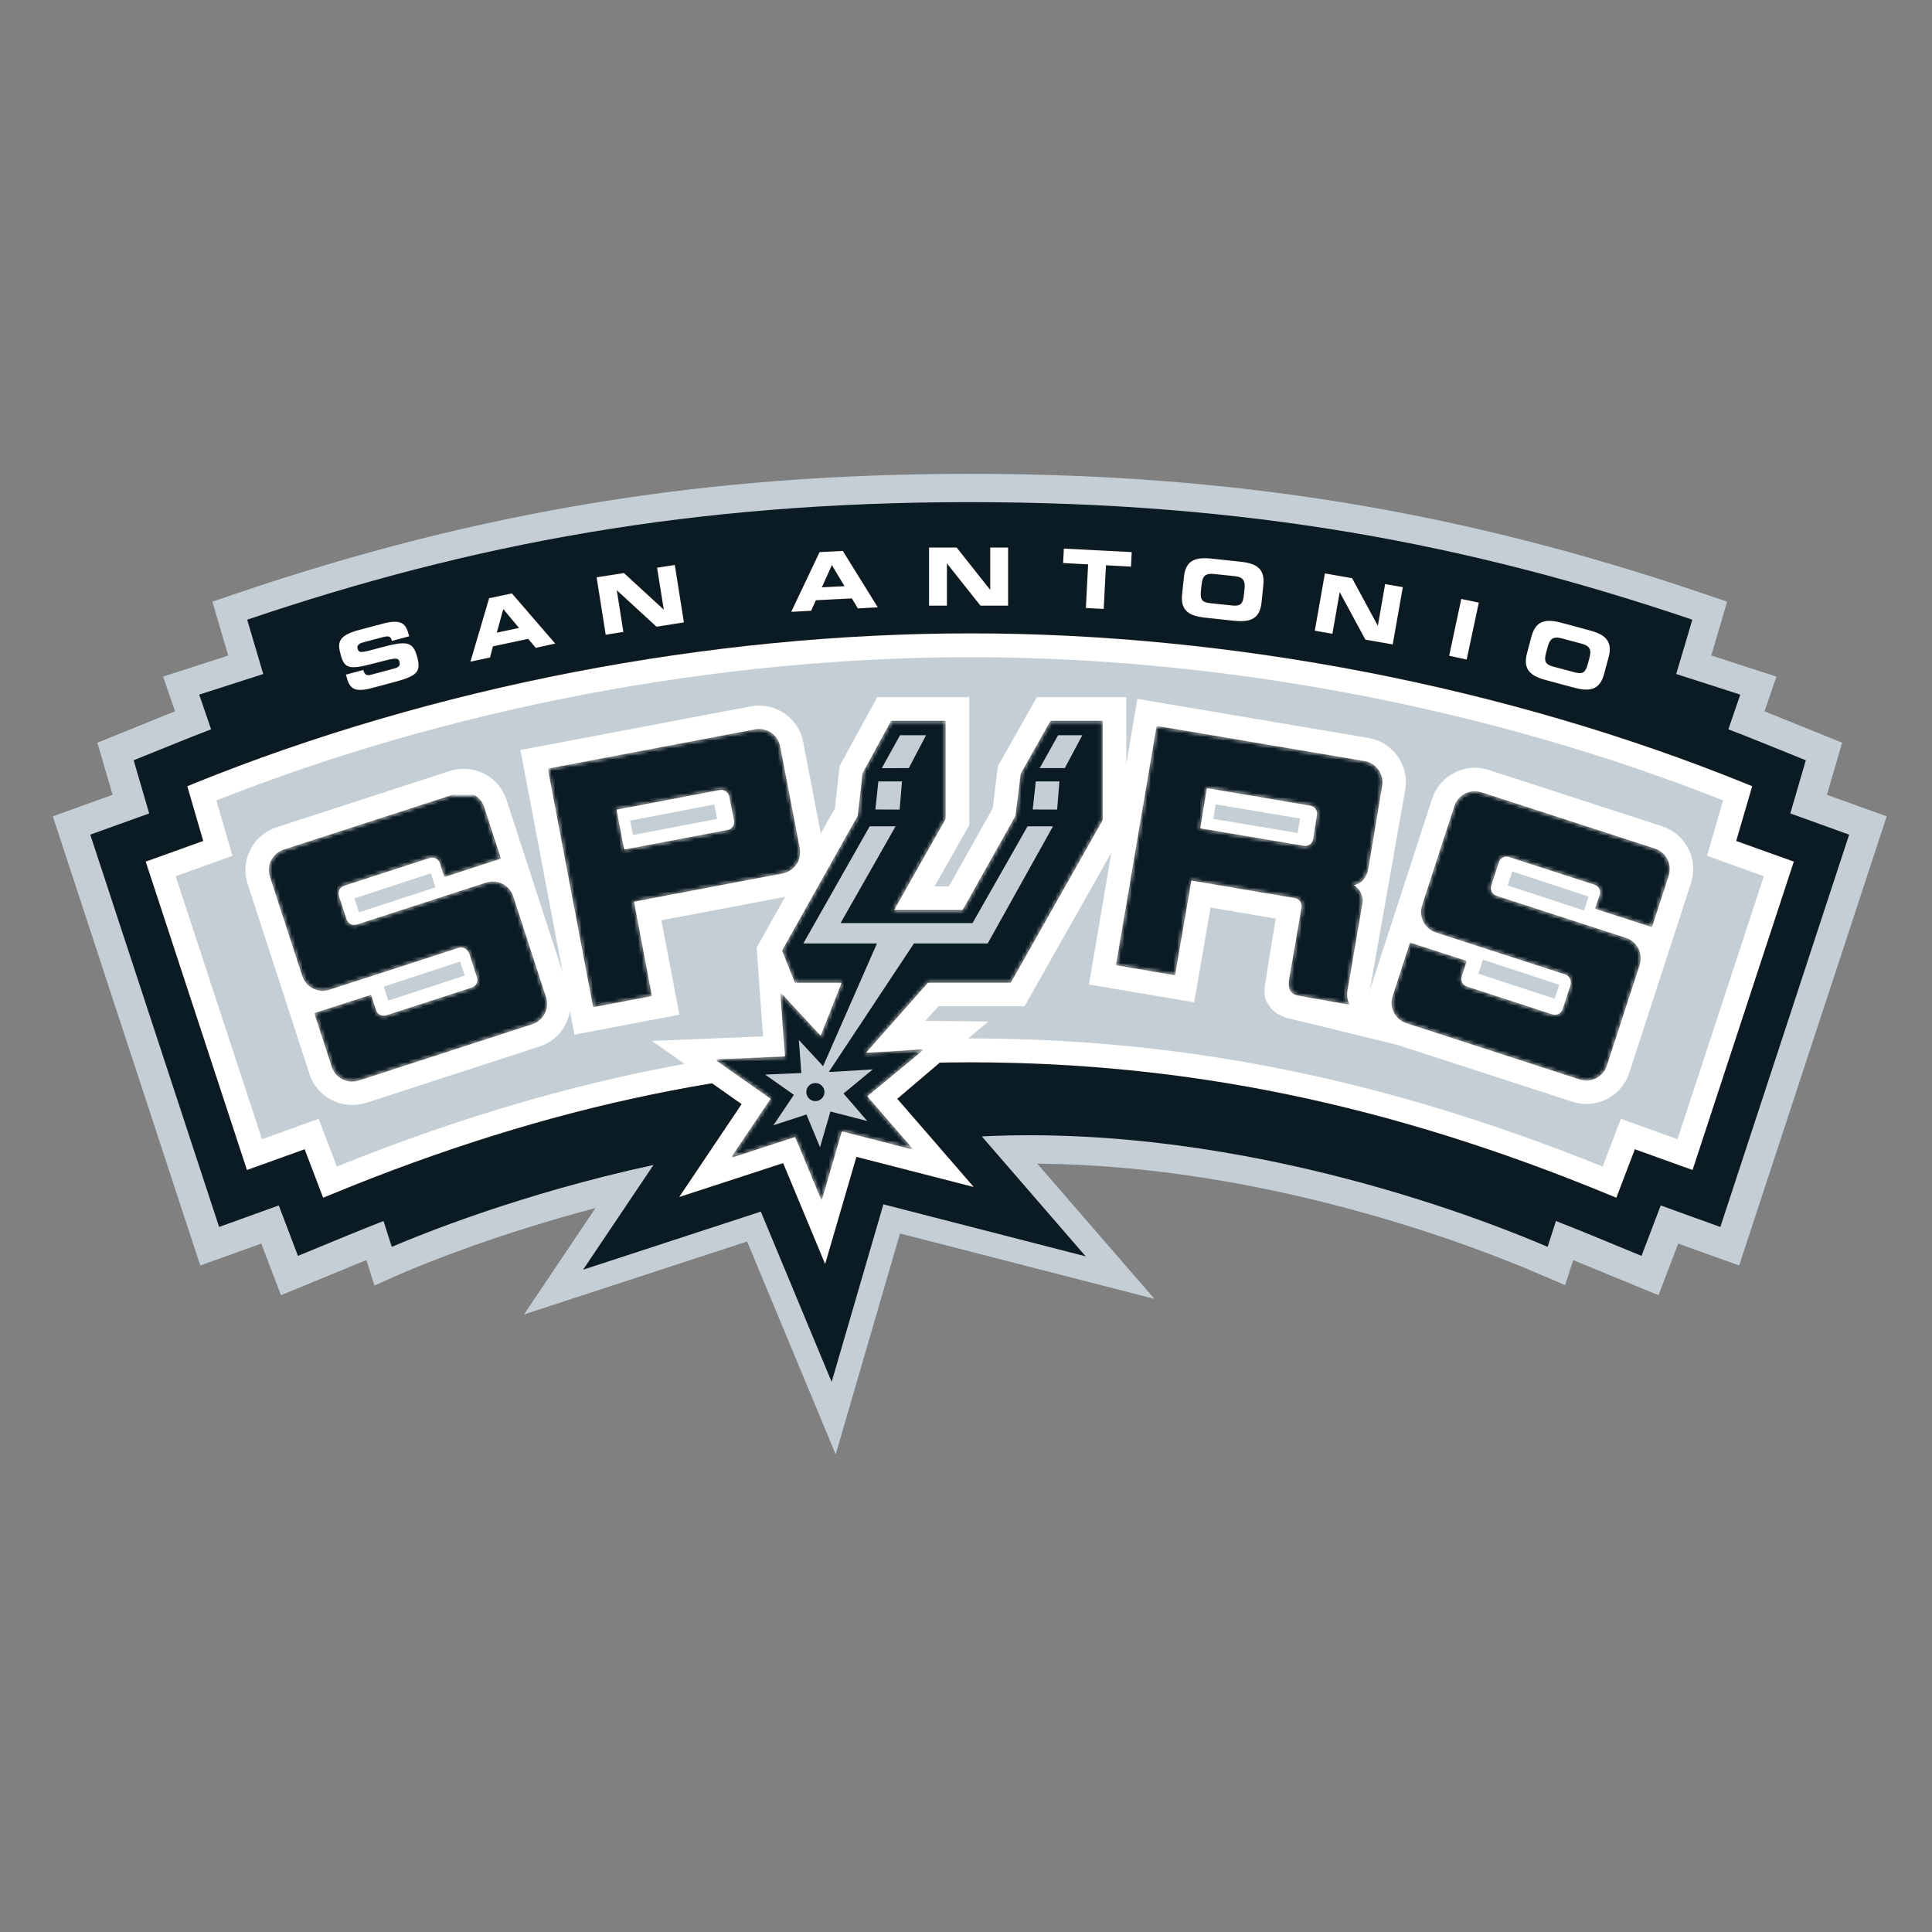<svg width="512" height="512" viewBox="0 0 512 512" version="1.1" xmlns="http://www.w3.org/2000/svg" xmlns:xlink="http://www.w3.org/1999/xlink" xmlns:sketch="http://www.bohemiancoding.com/sketch/ns"><rect x="0" y="0" width="512" height="512" fill="#808080" stroke="none"/><title>san-antonio-spurs</title><desc>Created with Sketch.</desc><defs><path id="a" d="M88.298.374l-7.875 13.937-1.361 11.163-14.058 25.022h-18.407l13.732-24.273v-25.849h-14.272l-7.547 13.828-1.272 11.273-20.05 35.689 3.366 8.411h12.48l-5.684 14.368-10.639-11.489 1.258 16.871-18.44.767 14.667 10.311-10.445 15.536 16.86-5.51 6.938 16.685 5.299-18.164 18.786 4.818-12.132-13.996 14.926-12.333-15.404.955 16.676-18.82h21.941l24.294-43.028v-26.173h-13.636z"/><path id="c" d="M88.298.374l-7.875 13.937-1.361 11.163-14.058 25.022h-18.407l13.732-24.273v-25.849h-14.272l-7.547 13.828-1.272 11.273-20.05 35.689 3.366 8.411h12.48l-5.684 14.368-10.639-11.489 1.258 16.871-18.44.767 14.667 10.311-10.445 15.536 16.86-5.51 6.938 16.685 5.299-18.164 18.786 4.818-12.132-13.996 14.926-12.333-15.404.955 16.676-18.82h21.941l24.294-43.028v-26.173h-13.636z"/><path d="M50.054 31.487l-27.566-4.656 1.782-10.858 27.546 4.656c1.211.214 2.047 1.368 1.827 2.57l-1.015 6.457c-.205 1.095-1.142 1.864-2.197 1.864-.121.002-.257-.006-.377-.032zm-49.659 31.464l15.449 2.608 4.333-25.115 19.902 3.385 7.657 1.293c1.205.21 2.039 1.356 1.814 2.572l-3.264 18.895c-.668 3.998 1.634 4.255 2.626 4.45 1.128.21 13.254 2.343 13.254 2.343-.362-.376-1.114-1.742-.512-4.468l3.821-22.213c.332-2.183-.737-4.099-2.566-4.957 2.594-.289 3.783-2.301 4.145-4.423l.33-1.916 3.319-19.939c.518-3.043-1.527-5.919-4.589-6.445l-54.977-9.298-10.743 63.228z" id="e"/><path d="M50.054 31.487l-27.566-4.656 1.782-10.858 27.546 4.656c1.211.214 2.047 1.368 1.827 2.57l-1.015 6.457c-.205 1.095-1.142 1.864-2.197 1.864-.121.002-.257-.006-.377-.032zm-49.659 31.464l15.449 2.608 4.333-25.115 19.902 3.385 7.657 1.293c1.205.21 2.039 1.356 1.814 2.572l-3.264 18.895c-.668 3.998 1.634 4.255 2.626 4.45 1.128.21 13.254 2.343 13.254 2.343-.362-.376-1.114-1.742-.512-4.468l3.821-22.213c.332-2.183-.737-4.099-2.566-4.957 2.594-.289 3.783-2.301 4.145-4.423l.33-1.916 3.319-19.939c.518-3.043-1.527-5.919-4.589-6.445l-54.977-9.298-10.743 63.228z" id="g"/><path d="M17.638 21.697l27.481-5.216c1.207-.233 2.379.567 2.616 1.793l1.278 6.38c.221 1.214-.567 2.402-1.794 2.622l-27.522 5.22-2.059-10.799zm36.853-21.078l-54.807 10.39 11.968 63.006 15.36-2.91-4.739-25.02 39.473-7.493c3.062-.565 5.04-3.488 4.475-6.536l-5.196-26.989c-.508-2.671-2.867-4.543-5.498-4.543-.34 0-.691.028-1.037.093z" id="i"/><path d="M17.638 21.697l27.481-5.216c1.207-.233 2.379.567 2.616 1.793l1.278 6.38c.221 1.214-.567 2.402-1.794 2.622l-27.522 5.22-2.059-10.799zm36.853-21.078l-54.807 10.39 11.968 63.006 15.36-2.91-4.739-25.02 39.473-7.493c3.062-.565 5.04-3.488 4.475-6.536l-5.196-26.989c-.508-2.671-2.867-4.543-5.498-4.543-.34 0-.691.028-1.037.093z" id="k"/><path id="m" d="M17.154 4.694l-7.853 24.182-.684 2.123c-.956 2.944.638 6.089 3.582 7.042l17.547 5.69 16.781 5.457c1.197.376 1.752 1.851 1.377 3.039l-2.053 6.321c-.383 1.157-1.634 1.805-2.815 1.429l-22.708-7.379c-1.172-.37-1.818-1.633-1.436-2.825l1.314-3.992-14.847-4.822-4.572 14.103c-.95 2.924.646 6.072 3.594 7.021l45.943 14.927c2.932.961 6.093-.654 7.041-3.586l7.829-24.051.867-2.657c.931-2.932-.662-6.089-3.594-7.031l-28.988-9.413-5.326-1.732c-1.166-.391-1.814-1.653-1.438-2.819l2.025-6.248c.405-1.176 1.652-1.815 2.827-1.42l22.708 7.355c1.164.38 1.798 1.657 1.436 2.819l-1.264 3.561 14.892 4.826 4.408-13.551c.948-2.938-.646-6.08-3.594-7.035l-45.943-14.907c-.571-.192-1.172-.285-1.746-.285-2.361-.004-4.534 1.499-5.31 3.859"/><path id="o" d="M17.154 4.694l-7.853 24.182-.684 2.123c-.956 2.944.638 6.089 3.582 7.042l17.547 5.69 16.781 5.457c1.197.376 1.752 1.851 1.377 3.039l-2.053 6.321c-.383 1.157-1.634 1.805-2.815 1.429l-22.708-7.379c-1.172-.37-1.818-1.633-1.436-2.825l1.314-3.992-14.847-4.822-4.572 14.103c-.95 2.924.646 6.072 3.594 7.021l45.943 14.927c2.932.961 6.093-.654 7.041-3.586l7.829-24.051.867-2.657c.931-2.932-.662-6.089-3.594-7.031l-28.988-9.413-5.326-1.732c-1.166-.391-1.814-1.653-1.438-2.819l2.025-6.248c.405-1.176 1.652-1.815 2.827-1.42l22.708 7.355c1.164.38 1.798 1.657 1.436 2.819l-1.264 3.561 14.892 4.826 4.408-13.551c.948-2.938-.646-6.08-3.594-7.035l-45.943-14.907c-.571-.192-1.172-.285-1.746-.285-2.361-.004-4.534 1.499-5.31 3.859"/><path id="q" d="M50.469-.635l-45.943 14.909c-2.926.955-4.536 4.108-3.586 7.042l7.871 24.178.693 2.119c.948 2.946 4.107 4.555 7.047 3.592l17.536-5.678 16.799-5.467c1.162-.368 2.493.478 2.888 1.649l2.049 6.323c.383 1.153-.263 2.416-1.434 2.804l-22.7 7.365c-1.17.382-2.434-.247-2.817-1.42l-1.294-4.004-14.859 4.804 4.593 14.107c.956 2.93 4.119 4.524 7.055 3.569l45.949-14.925c2.934-.949 4.528-4.089 3.58-7.021l-7.827-24.069-.869-2.657c-.94-2.924-4.095-4.524-7.033-3.571l-28.982 9.405-5.334 1.726c-1.177.382-2.426-.255-2.809-1.451l-2.035-6.224c-.383-1.172.255-2.45 1.44-2.825l22.7-7.373c1.17-.376 2.442.277 2.817 1.447l1.162 3.569 14.793-4.804-4.4-13.543c-.763-2.363-2.956-3.855-5.316-3.855-.563 0-1.156.083-1.735.279"/><path id="s" d="M50.469-.635l-45.943 14.909c-2.926.955-4.536 4.108-3.586 7.042l7.871 24.178.693 2.119c.948 2.946 4.107 4.555 7.047 3.592l17.536-5.678 16.799-5.467c1.162-.368 2.493.478 2.888 1.649l2.049 6.323c.383 1.153-.263 2.416-1.434 2.804l-22.7 7.365c-1.17.382-2.434-.247-2.817-1.42l-1.294-4.004-14.859 4.804 4.593 14.107c.956 2.93 4.119 4.524 7.055 3.569l45.949-14.925c2.934-.949 4.528-4.089 3.58-7.021l-7.827-24.069-.869-2.657c-.94-2.924-4.095-4.524-7.033-3.571l-28.982 9.405-5.334 1.726c-1.177.382-2.426-.255-2.809-1.451l-2.035-6.224c-.383-1.172.255-2.45 1.44-2.825l22.7-7.373c1.17-.376 2.442.277 2.817 1.447l1.162 3.569 14.793-4.804-4.4-13.543c-.763-2.363-2.956-3.855-5.316-3.855-.563 0-1.156.083-1.735.279"/></defs><g sketch:type="MSLayerGroup" stroke="none" stroke-width="1" fill="none"><g sketch:type="MSShapeGroup"><path d="M484.152 210.63l4.032-13.8-18.217-7.379c-.759-.308-1.563-.617-2.355-.947l3.161-9.194-17.269-5.589c1.347-4.573 2.144-7.282 2.181-7.379l2.015-6.896-6.806-2.311c-64.395-21.827-124.185-31.562-193.906-31.562-69.719 0-129.527 9.735-193.886 31.56l-6.806 2.311 2.009 6.896c.038.097.832 2.807 2.189 7.379l-17.277 5.589 3.167 9.194c-.786.332-1.588.631-2.373.947l-18.211 7.379s2.46 8.395 4.048 13.8c-5.131 1.843-15.848 5.708-15.848 5.708l39.07 119.027s10.415-3.713 16.176-5.801c2.343 6.171 5.216 13.68 5.216 13.68l20.655-8.509 1.974-.797 2.124 6.734 7.578-3.345c6.203-2.659 25.148-10.364 51.006-17.173-9.187 13.664-18.926 28.184-18.926 28.184s53.81-17.586 59.124-19.324c1.918 4.607 23.468 56.415 23.468 56.415s15.605-53.544 17.05-58.542c4.352 1.121 67.424 17.331 67.424 17.331s-17.879-20.653-31.057-35.843c60.851.504 115.848 21.894 132.305 28.951l7.598 3.254 2.114-6.643c.654.285 1.308.526 1.956.797l20.661 8.509s2.873-7.509 5.235-13.68c5.747 2.088 16.143 5.801 16.143 5.801l39.105-119.027s-10.718-3.865-15.848-5.706" fill="#C4CED4"/><path d="M474.451 215.569l4.105-14.093-11.569-4.672c-2.963-1.218-5.956-2.371-8.95-3.525l3.153-9.195-16.978-5.465c2.663-8.891 4.273-14.393 4.273-14.393-59.332-20.105-117.916-31.153-191.494-31.153-73.595 0-132.156 11.048-191.482 31.153 0 0 1.616 5.502 4.257 14.393l-16.976 5.465 3.159 9.195c-3.005 1.153-5.99 2.307-8.959 3.525l-11.569 4.672s3.961 13.577 4.115 14.093c-.925.338-15.615 5.617-15.615 5.617l34.146 103.97s15.159-5.447 15.813-5.704c.008 0 5.081 13.371 5.081 13.371l13.132-5.413c3.206-1.321 6.379-2.584 9.552-3.826 1.154 3.675 1.94 6.074 2.193 6.839 7.466-3.185 34.077-14.061 69.346-21.697-8.082 12.017-18.656 27.755-18.656 27.755s46.375-15.16 47.099-15.392c.36.866 18.772 45.135 18.772 45.135s13.456-46.132 13.715-47.065c1.166.287 53.604 13.786 53.604 13.786s-17.233-19.888-27.53-31.792c71.337-3.458 137.352 23.885 149.951 29.273.263-.765 1.039-3.163 2.205-6.839 3.181 1.24 6.348 2.503 9.56 3.826l13.118 5.413 5.087-13.371c.646.257 15.803 5.704 15.803 5.704l34.131-103.97c-.002-.002-14.661-5.281-15.592-5.619" fill="#0A1B23"/><path d="M460.097 222.866s3.416-11.691 4.25-14.506c-.881-.356-1.752-.716-1.752-.716-63.346-25.659-136.276-39.781-205.337-39.781-69.413 0-142.511 14.122-205.864 39.781l-1.742.716c.808 2.815 4.22 14.506 4.22 14.506s-12.269 4.411-15.25 5.479c1.211 3.671 25.56 77.795 26.831 81.696 3.11-1.105 15.287-5.494 15.287-5.494s3.799 9.935 4.896 12.845c.996-.413 1.989-.803 1.989-.803 34.646-14.281 67.763-23.976 101.098-29.492l7.827 5.502s-14.629 21.796-16.528 24.607c3.234-1.046 27.526-8.98 27.526-8.98s9.827 23.646 11.113 26.717c.934-3.201 8.288-28.371 8.288-28.371s27.429 7.05 31.08 7.98c-2.46-2.825-20.25-23.359-20.25-23.359l11.261-9.589c2.649-.038 5.283-.091 7.954-.091 57.514 0 111.324 11.131 169.375 35.076 0 0 .992.391 1.972.803 1.114-2.91 4.913-12.845 4.913-12.845s12.178 4.389 15.291 5.494c1.264-3.901 25.604-78.026 26.823-81.696-2.989-1.07-15.273-5.481-15.273-5.481" fill="#fff"/><path d="M460.097 222.866s3.416-11.691 4.25-14.506c-.881-.356-1.752-.716-1.752-.716-63.346-25.659-136.276-39.781-205.337-39.781-69.413 0-142.511 14.122-205.864 39.781l-1.742.716c.808 2.815 4.22 14.506 4.22 14.506s-12.269 4.411-15.25 5.479c1.211 3.671 25.56 77.795 26.831 81.696 3.11-1.105 15.287-5.494 15.287-5.494s3.799 9.935 4.896 12.845c.996-.413 1.989-.803 1.989-.803 34.646-14.281 67.763-23.976 101.098-29.492l7.827 5.502s-14.629 21.796-16.528 24.607c3.234-1.046 27.526-8.98 27.526-8.98s9.827 23.646 11.113 26.717c.934-3.201 8.288-28.371 8.288-28.371s27.429 7.05 31.08 7.98c-2.46-2.825-20.25-23.359-20.25-23.359l11.261-9.589c2.649-.038 5.283-.091 7.954-.091 57.514 0 111.324 11.131 169.375 35.076 0 0 .992.391 1.972.803 1.114-2.91 4.913-12.845 4.913-12.845s12.178 4.389 15.291 5.494c1.264-3.901 25.604-78.026 26.823-81.696-2.989-1.07-15.273-5.481-15.273-5.481z" stroke="#231F20" stroke-width=".266"/><path d="M51.39 207.648s-.869.36-1.742.714c.816 2.819 4.22 14.51 4.22 14.51s-12.267 4.407-15.242 5.471c1.203 3.679 25.551 77.807 26.823 81.708 3.11-1.121 15.295-5.494 15.295-5.494s3.797 9.935 4.888 12.837c.996-.413 1.991-.803 1.991-.803 58.032-23.937 111.857-35.068 169.369-35.068 57.518 0 111.328 11.131 169.379 35.068 0 0 .986.391 1.972.803 1.114-2.902 4.905-12.837 4.905-12.837s12.186 4.373 15.291 5.494c1.28-3.901 25.618-78.03 26.831-81.708-2.995-1.064-15.271-5.471-15.271-5.471s3.416-11.691 4.244-14.51c-.875-.352-1.746-.714-1.746-.714-63.346-25.659-136.285-39.789-205.333-39.789-69.417 0-142.517 14.128-205.876 39.789" fill="#fff"/><path d="M444.558 301.903c-4.37-1.586-15.013-5.397-15.013-5.397s-3.392 8.877-4.828 12.642c-57.277-23.089-110.705-33.949-167.727-33.949-57.01 0-110.456 10.86-167.721 33.949-1.434-3.766-4.838-12.642-4.838-12.642s-10.639 3.81-14.997 5.397c-2.311-7.035-20.696-63.024-22.88-69.691 4.303-1.536 15.054-5.423 15.054-5.423s-3.072-10.53-4.271-14.656c61.787-24.48 132.591-37.966 199.926-37.966 66.981 0 137.609 13.488 199.377 37.952-1.189 4.14-4.265 14.67-4.265 14.67s10.763 3.885 15.06 5.423c-2.193 6.667-20.576 62.672-22.878 69.691" fill="#C4CED4"/><path d="M362.782 263.715l9.629-54.437c.014-.014.18-1.876.18-1.876.024-2.509-.751-4.933-2.219-6.989-1.827-2.586-4.574-4.318-7.731-4.848l-61.226-10.36-4.259 25.137s-8.159 48.154-8.566 50.564c3.445.579 24.476 4.126 27.89 4.713.618-3.541 4.334-25.107 4.334-25.107l17.283 2.924-.377 2.135s-2.361 14.423-2.483 15.35c-.437 3.405.255 4.367 1.247 5.825 1.008 1.479 2.752 2.503 4.846 3.088-.257-.067 28.927 7.05 28.927 7.05l-7.476-13.169zm-18.893-42.962l-22.354-3.739.638-3.84 22.362 3.739-.646 3.84zm-193.276 41.572l-16.376-50.349c-2.015-6.248-8.748-9.672-15.017-7.651l.008-.006-45.953 14.919c-3.027.983-5.498 3.078-6.932 5.931-.861 1.694-1.308 3.503-1.308 5.388 0 1.248.198 2.487.593 3.703l16.374 50.343c2.023 6.254 8.77 9.68 15.009 7.651l-.221.091c.391-.136 3.805-1.255 46.168-15.002 4.935-1.592 8.24-6.155 8.24-11.347 0-1.236-.198-2.477-.585-3.671zm-55.469-20.542l-1.219-3.701 20.242-6.641 1.219 3.709-20.242 6.633zm7.77 23.397l-1.219-3.709 20.238-6.651 1.229 3.713-20.248 6.647zm115.141-41.513c.008.03-5.194-27.015-5.194-27.015-.591-3.1-2.355-5.811-4.99-7.594-2.632-1.793-5.8-2.446-8.924-1.864 0 0-57.081 10.831-61.027 11.57.535 2.837 11.583 61.029 11.583 61.029l1.557 8.229 1.162 6.169s24.407-4.636 27.83-5.281c-.67-3.533-4.775-25.018-4.775-25.018l33.287-6.317c3.137-.587 5.848-2.357 7.642-4.98 1.426-2.11 2.124-4.551 2.057-7.035l-.209-1.894zm-50.319-2.38l-.741-3.826 22.297-4.261.741 3.826-22.297 4.261zm32.801 29.808c.087 1.947 1.689 23.555 1.689 23.555s-26.003 1.06-29.47 1.204c2.817 1.999 23.792 16.744 23.792 16.744s-14.625 21.796-16.528 24.607c3.234-1.046 27.53-8.98 27.53-8.98s9.833 23.646 11.121 26.734c.931-3.217 8.28-28.387 8.28-28.387s27.429 7.05 31.076 7.98c-2.448-2.825-20.248-23.359-20.248-23.359s21.591-18.391 24.108-20.465c-2.987-.022-16.664-.21-16.664-.21l3.515-3.847h22.779l26.959-47.703v-34.196h-23.701l-10.327 18.272s-1.142 9.215-1.369 11.184c-.968 1.726-9.001 15.993-11.621 20.68h-3.801c3.989-7.058 9.21-16.26 9.21-16.26v-33.878h-24.407l-9.945 18.217s-1.049 9.253-1.27 11.252c-1.019 1.801-20.708 36.857-20.708 36.857" fill="#fff"/></g><g transform="translate(14 126) translate(176.175 64.75)"><mask id="b" sketch:name="SVGID_1_" fill="#fff"><use xlink:href="#a"/></mask><path d="M88.304.37l-7.873 13.946-1.377 11.159-14.043 25.028h-18.417l13.736-24.283v-25.849h-14.272l-7.547 13.828-1.272 11.277-20.041 35.687 3.357 8.413h12.48l-5.688 14.368-10.635-11.483 1.258 16.865-18.432.767 14.663 10.311-10.451 15.528 16.858-5.494 6.94 16.685 5.305-18.181 18.778 4.826-12.128-13.996 14.934-12.341-15.406.963 16.67-18.82h21.933l24.31-43.032v-26.173h-13.638z" fill="#0A1B23" sketch:type="MSShapeGroup" mask="url(#b)"/></g><g transform="translate(14 126) translate(176.175 64.75)"><mask id="d" sketch:name="SVGID_1_" fill="#fff"><use xlink:href="#c"/></mask><path d="M88.304.37l-7.873 13.946-1.377 11.159-14.043 25.028h-18.417l13.736-24.283v-25.849h-14.272l-7.547 13.828-1.272 11.277-20.041 35.687 3.357 8.413h12.48l-5.688 14.368-10.635-11.483 1.258 16.865-18.432.767 14.663 10.311-10.451 15.528 16.858-5.494 6.94 16.685 5.305-18.181 18.778 4.826-12.128-13.996 14.934-12.341-15.406.963 16.67-18.82h21.933l24.31-43.032v-26.173h-13.638z" stroke="#231F20" stroke-width=".266" sketch:type="MSShapeGroup" mask="url(#d)"/></g><g sketch:type="MSShapeGroup"><path d="M447.417 224.887c-1.446-2.825-3.912-4.919-6.936-5.919l-45.935-14.915c-3.031-.985-6.267-.732-9.094.72-2.857 1.439-4.949 3.911-5.935 6.93l-16.374 50.355c-.391 1.212-.587 2.458-.587 3.691 0 1.855.437 3.705 1.302 5.38 1.438 2.857 3.92 4.961 6.952 5.939l45.927 14.905c3.031 1.006 6.265.743 9.094-.716 2.841-1.427 4.947-3.909 5.935-6.914l16.382-50.371c.389-1.206.579-2.469.579-3.687 0-1.858-.437-3.699-1.31-5.399zm-35.427 39.797l-20.226-6.651 1.225-3.717 20.226 6.667-1.225 3.701zm7.792-23.389l-20.232-6.641 1.205-3.709 20.232 6.647-1.205 3.703z" fill="#fff"/><path d="M280.407 194.848l-4.876 8.711h6.652l4.633-8.711h-6.409zm-34.996 0h-6.901l-4.828 8.725 7.16-.014 4.568-8.711zm12.32 49.776h-34.968l14.574-25.637h-6.865l-17.585 31.029h19.519l-14.28 32.533-6.423-6.938.646 8.755-9.59.407 7.628 5.364-5.431 8.074 8.762-2.857 3.598 8.681 2.756-9.47 9.775 2.525-6.308-7.292 7.756-6.402-10.884.668h-.757l22.554-34.05h19.549l17.291-31.029h-6.739l-14.578 25.641zm-41.654 47.185c-1.308 0-2.404-1.074-2.404-2.412 0-1.307 1.096-2.392 2.404-2.392 1.324 0 2.41 1.083 2.41 2.392 0 1.337-1.085 2.412-2.41 2.412zm22.963-84.726h-6.261l-.8 7.44 6.437.026.624-7.466zm34.642 7.44l6.47.022.599-7.462h-6.263l-.806 7.44z" fill="#C4CED4"/><path d="M91.969 179.807c.881 3.217 2.742 3.563 6.893 2.446l5.522-1.477c6.077-1.623 7.252-2.653 6.178-6.647-1.162-4.34-2.918-4.326-10.004-2.424-4.901 1.346-5.461 1.455-5.812.15-.198-.789.395-1.323 1.426-1.609l5.063-1.346c2.088-.563 2.333-.154 2.618.939l4.576-1.218-.132-.478c-.711-2.608-1.681-4.269-6.923-2.837l-6.371 1.692c-5.761 1.54-5.445 3.664-4.739 6.372.97 3.664 1.997 4.273 8.853 2.424 5.883-1.564 6.439-1.631 6.786-.332.3 1.153-.648 1.516-1.618 1.762l-5.599 1.499c-1.302.358-1.97.411-2.41-1.161l-4.57 1.218.261 1.026z" fill="#fff"/><path d="M91.969 179.807c.881 3.217 2.742 3.563 6.893 2.446l5.522-1.477c6.077-1.623 7.252-2.653 6.178-6.647-1.162-4.34-2.918-4.326-10.004-2.424-4.901 1.346-5.461 1.455-5.812.15-.198-.789.395-1.323 1.426-1.609l5.063-1.346c2.088-.563 2.333-.154 2.618.939l4.576-1.218-.132-.478c-.711-2.608-1.681-4.269-6.923-2.837l-6.371 1.692c-5.761 1.54-5.445 3.664-4.739 6.372.97 3.664 1.997 4.273 8.853 2.424 5.883-1.564 6.439-1.631 6.786-.332.3 1.153-.648 1.516-1.618 1.762l-5.599 1.499c-1.302.358-1.97.411-2.41-1.161l-4.57 1.218.261 1.026z" stroke="#231F20" stroke-width=".266"/><path d="M124.682 175.34l5.168-1.101.77-2.952 9.366-1.995 2.005 2.38 5.137-1.117-11.472-13.284-6.028 1.275-4.945 16.795zm8.693-13.937l4.19 5.01-5.923 1.257 1.733-6.267z" fill="#fff"/><path d="M124.682 175.34l5.168-1.101.77-2.952 9.366-1.995 2.005 2.38 5.137-1.117-11.472-13.284-6.028 1.275-4.945 16.795zm8.693-13.937l4.19 5.01-5.923 1.257 1.733-6.267z" stroke="#231F20" stroke-width=".266"/><path d="M160.529 168.203l4.662-.747-1.742-11.026h.036l10.508 9.65 7.239-1.145-2.41-15.208-4.676.735 1.764 11.046-.057.014-10.504-9.65-7.231 1.131 2.41 15.2z" fill="#fff"/><path d="M160.529 168.203l4.662-.747-1.742-11.026h.036l10.508 9.65 7.239-1.145-2.41-15.208-4.676.735 1.764 11.046-.057.014-10.504-9.65-7.231 1.131 2.41 15.2z" stroke="#231F20" stroke-width=".266"/><path d="M209.696 162.135l5.261-.281 1.245-2.788 9.552-.494 1.602 2.651 5.261-.279-9.266-14.929-6.146.308-7.509 15.813zm10.759-12.398l3.366 5.611-6.032.308 2.667-5.919z" fill="#fff"/><path d="M209.696 162.135l5.261-.281 1.245-2.788 9.552-.494 1.602 2.651 5.261-.279-9.266-14.929-6.146.308-7.509 15.813zm10.759-12.398l3.366 5.611-6.032.308 2.667-5.919z" stroke="#231F20" stroke-width=".266"/><path d="M246.217 160.5h4.718v-11.184h.034l8.872 11.184h7.312v-15.392h-4.724v11.2h-.03l-8.884-11.2h-7.298v15.392z" fill="#fff"/><path d="M246.217 160.5h4.718v-11.184h.034l8.872 11.184h7.312v-15.392h-4.724v11.2h-.03l-8.884-11.2h-7.298v15.392z" stroke="#231F20" stroke-width=".266"/><path d="M281.745 149.203l6.626.354-.595 11.566 4.716.235.595-11.56 6.634.36.186-3.84-17.968-.925-.194 3.81z" fill="#fff"/><path d="M281.745 149.203l6.626.354-.595 11.566 4.716.235.595-11.56 6.634.36.186-3.84-17.968-.925-.194 3.81z" stroke="#231F20" stroke-width=".266"/><path d="M313.275 157.44c-.46 4.494 1.942 5.811 6.184 6.25l7.521.807c4.228.439 6.861-.36 7.335-4.832l.472-4.573c.49-4.482-1.924-5.801-6.166-6.24l-7.531-.803c-4.234-.433-6.867.36-7.324 4.84l-.49 4.551zm5.162-2.584c.18-1.894.798-3.033 3.262-2.754l5.492.575c2.483.255 2.827 1.455 2.633 3.377l-.18 1.643c-.241 2.218-.784 3.015-3.015 2.778l-5.996-.625c-2.227-.237-2.61-1.115-2.369-3.347l.174-1.647z" fill="#fff"/><path d="M313.275 157.44c-.46 4.494 1.942 5.811 6.184 6.25l7.521.807c4.228.439 6.861-.36 7.335-4.832l.472-4.573c.49-4.482-1.924-5.801-6.166-6.24l-7.531-.803c-4.234-.433-6.867.36-7.324 4.84l-.49 4.551zm5.162-2.584c.18-1.894.798-3.033 3.262-2.754l5.492.575c2.483.255 2.827 1.455 2.633 3.377l-.18 1.643c-.241 2.218-.784 3.015-3.015 2.778l-5.996-.625c-2.227-.237-2.61-1.115-2.369-3.347l.174-1.647z" stroke="#231F20" stroke-width=".266"/><path d="M348.447 167.137l4.647.815 1.934-11.03.03.022 6.792 12.555 7.229 1.271 2.677-15.164-4.672-.815-1.926 11.008h-.045l-6.8-12.564-7.191-1.269-2.677 15.17z" fill="#fff"/><path d="M348.447 167.137l4.647.815 1.934-11.03.03.022 6.792 12.555 7.229 1.271 2.677-15.164-4.672-.815-1.926 11.008h-.045l-6.8-12.564-7.191-1.269-2.677 15.17z" stroke="#231F20" stroke-width=".266"/><path d="M384.055 173.779l4.625.994 3.212-15.062-4.633-.977-3.204 15.046z" fill="#fff"/><path d="M384.055 173.779l4.625.994 3.212-15.062-4.633-.977-3.204 15.046z" stroke="#231F20" stroke-width=".266"/><path d="M404.679 173.13c-1.158 4.354 1.008 6.036 5.113 7.125l7.31 1.965c4.123 1.097 6.83.728 7.997-3.62l1.195-4.441c1.158-4.354-1.006-6.03-5.113-7.125l-7.318-1.969c-4.113-1.101-6.836-.732-8.003 3.622l-1.181 4.443zm5.492-1.762c.496-1.855 1.264-2.849 3.663-2.218l5.334 1.424c2.414.645 2.572 1.908 2.068 3.747l-.429 1.609c-.587 2.157-1.249 2.857-3.408 2.274l-5.838-1.548c-2.157-.593-2.385-1.534-1.835-3.703l.445-1.586z" fill="#fff"/><path d="M404.679 173.13c-1.158 4.354 1.008 6.036 5.113 7.125l7.31 1.965c4.123 1.097 6.83.728 7.997-3.62l1.195-4.441c1.158-4.354-1.006-6.03-5.113-7.125l-7.318-1.969c-4.113-1.101-6.836-.732-8.003 3.622l-1.181 4.443zm5.492-1.762c.496-1.855 1.264-2.849 3.663-2.218l5.334 1.424c2.414.645 2.572 1.908 2.068 3.747l-.429 1.609c-.587 2.157-1.249 2.857-3.408 2.274l-5.838-1.548c-2.157-.593-2.385-1.534-1.835-3.703l.445-1.586z" stroke="#231F20" stroke-width=".266"/><path d="M91.969 179.807c.881 3.217 2.742 3.563 6.893 2.446l5.522-1.477c6.077-1.623 7.252-2.653 6.178-6.647-1.162-4.34-2.918-4.326-10.004-2.424-4.901 1.346-5.461 1.455-5.812.15-.198-.789.395-1.323 1.426-1.609l5.063-1.346c2.088-.563 2.333-.154 2.618.939l4.576-1.218-.132-.478c-.711-2.608-1.681-4.269-6.923-2.837l-6.371 1.692c-5.761 1.54-5.445 3.664-4.739 6.372.97 3.664 1.997 4.273 8.853 2.424 5.883-1.564 6.439-1.631 6.786-.332.3 1.153-.648 1.516-1.618 1.762l-5.599 1.499c-1.302.358-1.97.411-2.41-1.161l-4.57 1.218.261 1.026zm32.713-4.467l5.168-1.101.77-2.952 9.366-1.995 2.005 2.38 5.137-1.117-11.472-13.284-6.028 1.275-4.945 16.795zm8.693-13.937l4.19 5.01-5.923 1.257 1.733-6.267zm27.154 6.8l4.662-.747-1.742-11.026h.036l10.508 9.65 7.239-1.145-2.41-15.208-4.676.735 1.764 11.046-.057.014-10.504-9.65-7.231 1.131 2.41 15.2zm49.167-6.068l5.261-.281 1.245-2.788 9.552-.494 1.602 2.651 5.261-.279-9.266-14.929-6.146.308-7.509 15.813zm10.759-12.398l3.366 5.611-6.032.308 2.667-5.919zm25.762 10.763h4.718v-11.184h.034l8.872 11.184h7.312v-15.392h-4.724v11.2h-.03l-8.884-11.2h-7.298v15.392zm35.528-11.297l6.626.354-.595 11.566 4.716.235.595-11.56 6.634.36.186-3.84-17.968-.925-.194 3.81zm31.53 8.237c-.46 4.494 1.942 5.811 6.184 6.25l7.521.807c4.228.439 6.861-.36 7.335-4.832l.472-4.573c.49-4.482-1.924-5.801-6.166-6.24l-7.531-.803c-4.234-.433-6.867.36-7.324 4.84l-.49 4.551zm5.162-2.584c.18-1.894.798-3.033 3.262-2.754l5.492.575c2.483.255 2.827 1.455 2.633 3.377l-.18 1.643c-.241 2.218-.784 3.015-3.015 2.778l-5.996-.625c-2.227-.237-2.61-1.115-2.369-3.347l.174-1.647zm30.01 12.281l4.647.815 1.934-11.03.03.022 6.792 12.555 7.229 1.271 2.677-15.164-4.672-.815-1.926 11.008h-.045l-6.8-12.564-7.191-1.269-2.677 15.17zm35.608 6.642l4.625.994 3.212-15.062-4.633-.977-3.204 15.046zm20.624-.649c-1.158 4.354 1.008 6.036 5.113 7.125l7.31 1.965c4.123 1.097 6.83.728 7.997-3.62l1.195-4.441c1.158-4.354-1.006-6.03-5.113-7.125l-7.318-1.969c-4.113-1.101-6.836-.732-8.003 3.622l-1.181 4.443zm5.492-1.762c.496-1.855 1.264-2.849 3.663-2.218l5.334 1.424c2.414.645 2.572 1.908 2.068 3.747l-.429 1.609c-.587 2.157-1.249 2.857-3.408 2.274l-5.838-1.548c-2.157-.593-2.385-1.534-1.835-3.703l.445-1.586z" fill="#fff"/></g><g transform="translate(14 126) translate(281.475 66.773)"><mask id="f" sketch:name="SVGID_3_" fill="#fff"><use xlink:href="#e"/></mask><path d="M66.118 9.025l-54.989-9.298-10.735 63.224 15.449 2.608 4.325-25.111 19.91 3.393 7.65 1.285c1.219.206 2.037 1.352 1.827 2.572l-3.264 18.895c-.676 3.994 1.626 4.235 2.626 4.445 1.114.21 13.237 2.343 13.237 2.343-.362-.376-1.106-1.742-.504-4.468l3.821-22.209c.332-2.187-.743-4.104-2.574-4.966 2.602-.285 3.791-2.305 4.153-4.419l.33-1.916 3.325-19.939c.504-3.037-1.533-5.917-4.589-6.441m-12.47 14.176l-1.023 6.457c-.225 1.218-1.377 2.04-2.574 1.825l-27.574-4.648 1.79-10.86 27.546 4.656c1.217.214 2.047 1.368 1.835 2.57" fill="#0A1B23" sketch:type="MSShapeGroup" mask="url(#f)"/></g><g transform="translate(14 126) translate(281.475 66.773)"><mask id="h" sketch:name="SVGID_3_" fill="#fff"><use xlink:href="#g"/></mask><path d="M66.118 9.025l-54.989-9.298-10.735 63.224 15.449 2.608 4.325-25.111 19.91 3.393 7.65 1.285c1.219.206 2.037 1.352 1.827 2.572l-3.264 18.895c-.676 3.994 1.626 4.235 2.626 4.445 1.114.21 13.237 2.343 13.237 2.343-.362-.376-1.106-1.742-.504-4.468l3.821-22.209c.332-2.187-.743-4.104-2.574-4.966 2.602-.285 3.791-2.305 4.153-4.419l.33-1.916 3.325-19.939c.504-3.037-1.533-5.917-4.589-6.441zm-12.47 14.176l-1.023 6.457c-.225 1.218-1.377 2.04-2.574 1.825l-27.574-4.648 1.79-10.86 27.546 4.656c1.217.214 2.047 1.368 1.835 2.57z" stroke="#231F20" stroke-width=".266" sketch:type="MSShapeGroup" mask="url(#h)"/></g><g transform="translate(14 126) translate(131.625 66.773)"><mask id="j" sketch:name="SVGID_5_" fill="#fff"><use xlink:href="#i"/></mask><path d="M19.697 32.494l27.53-5.208c1.219-.233 2.019-1.416 1.786-2.626l-1.278-6.388c-.237-1.214-1.409-2.021-2.61-1.793l-27.479 5.22 2.051 10.795zm7.316 38.613l-15.366 2.91-11.96-63.01 54.799-10.382c3.035-.569 5.962 1.425 6.541 4.441l5.19 26.997c.573 3.039-1.418 5.967-4.467 6.528l-39.481 7.497 4.745 25.02z" fill="#0A1B23" sketch:type="MSShapeGroup" mask="url(#j)"/></g><g transform="translate(14 126) translate(131.625 66.773)"><mask id="l" sketch:name="SVGID_5_" fill="#fff"><use xlink:href="#k"/></mask><path d="M19.697 32.494l27.53-5.208c1.219-.233 2.019-1.416 1.786-2.626l-1.278-6.388c-.237-1.214-1.409-2.021-2.61-1.793l-27.479 5.22 2.051 10.795zm7.316 38.613l-15.366 2.91-11.96-63.01 54.799-10.382c3.035-.569 5.962 1.425 6.541 4.441l5.19 26.997c.573 3.039-1.418 5.967-4.467 6.528l-39.481 7.497 4.745 25.02z" stroke="#231F20" stroke-width=".266" sketch:type="MSShapeGroup" mask="url(#l)"/></g><g transform="translate(14 126) translate(354.375 82.961)"><mask id="n" sketch:name="SVGID_7_" fill="#fff"><use xlink:href="#m"/></mask><path d="M46.532 49.194c1.181.376 1.752 1.847 1.377 3.039l-2.068 6.317c-.377 1.157-1.626 1.805-2.815 1.429l-22.692-7.384c-1.181-.362-1.827-1.633-1.452-2.823l1.322-3.996-14.847-4.81-4.566 14.095c-.962 2.916.648 6.072 3.582 7.029l45.949 14.919c2.932.961 6.093-.662 7.033-3.594l7.831-24.047.873-2.647c.931-2.942-.662-6.087-3.594-7.042l-28.982-9.413-5.334-1.732c-1.158-.382-1.806-1.645-1.43-2.815l2.017-6.248c.405-1.18 1.646-1.819 2.835-1.424l22.692 7.357c1.172.382 1.812 1.653 1.436 2.815l-1.264 3.561 14.9 4.83 4.425-13.555c.923-2.932-.662-6.08-3.611-7.035l-45.935-14.907c-2.94-.969-6.101.637-7.055 3.577l-7.861 24.182-.693 2.135c-.948 2.938.646 6.089 3.594 7.04l17.532 5.69 16.799 5.455z" fill="#0A1B23" sketch:type="MSShapeGroup" mask="url(#n)"/></g><g transform="translate(14 126) translate(354.375 82.961)"><mask id="p" sketch:name="SVGID_7_" fill="#fff"><use xlink:href="#o"/></mask><path d="M46.532 49.194c1.181.376 1.752 1.847 1.377 3.039l-2.068 6.317c-.377 1.157-1.626 1.805-2.815 1.429l-22.692-7.384c-1.181-.362-1.827-1.633-1.452-2.823l1.322-3.996-14.847-4.81-4.566 14.095c-.962 2.916.648 6.072 3.582 7.029l45.949 14.919c2.932.961 6.093-.662 7.033-3.594l7.831-24.047.873-2.647c.931-2.942-.662-6.087-3.594-7.042l-28.982-9.413-5.334-1.732c-1.158-.382-1.806-1.645-1.43-2.815l2.017-6.248c.405-1.18 1.646-1.819 2.835-1.424l22.692 7.357c1.172.382 1.812 1.653 1.436 2.815l-1.264 3.561 14.9 4.83 4.425-13.555c.923-2.932-.662-6.08-3.611-7.035l-45.935-14.907c-2.94-.969-6.101.637-7.055 3.577l-7.861 24.182-.693 2.135c-.948 2.938.646 6.089 3.594 7.04l17.532 5.69 16.799 5.455z" stroke="#231F20" stroke-width=".266" sketch:type="MSShapeGroup" mask="url(#p)"/></g><g transform="translate(14 126) translate(56.7 84.984)"><mask id="r" sketch:name="SVGID_9_" fill="#fff"><use xlink:href="#q"/></mask><path d="M34.087 45.523l-17.536 5.682c-2.938.963-6.099-.65-7.041-3.596l-.703-2.114-7.871-24.182c-.948-2.924.662-6.095 3.59-7.042l45.949-14.907c2.934-.955 6.099.637 7.047 3.577l4.396 13.555-14.795 4.804-1.154-3.577c-.377-1.18-1.646-1.827-2.821-1.447l-22.704 7.373c-1.177.382-1.816 1.653-1.434 2.823l2.035 6.234c.377 1.184 1.64 1.821 2.817 1.439l5.314-1.718 28.992-9.409c2.934-.955 6.099.645 7.033 3.577l.869 2.653 7.827 24.059c.948 2.94-.646 6.08-3.58 7.035l-45.953 14.919c-2.942.949-6.101-.645-7.055-3.577l-4.581-14.099 14.847-4.812 1.294 4.006c.387 1.18 1.65 1.811 2.821 1.418l22.696-7.361c1.175-.376 1.82-1.639 1.434-2.8l-2.047-6.321c-.395-1.17-1.725-2.023-2.88-1.653l-16.805 5.461z" fill="#0A1B23" sketch:type="MSShapeGroup" mask="url(#r)"/></g><g transform="translate(14 126) translate(56.7 84.984)"><mask id="t" sketch:name="SVGID_9_" fill="#fff"><use xlink:href="#s"/></mask><path d="M34.087 45.523l-17.536 5.682c-2.938.963-6.099-.65-7.041-3.596l-.703-2.114-7.871-24.182c-.948-2.924.662-6.095 3.59-7.042l45.949-14.907c2.934-.955 6.099.637 7.047 3.577l4.396 13.555-14.795 4.804-1.154-3.577c-.377-1.18-1.646-1.827-2.821-1.447l-22.704 7.373c-1.177.382-1.816 1.653-1.434 2.823l2.035 6.234c.377 1.184 1.64 1.821 2.817 1.439l5.314-1.718 28.992-9.409c2.934-.955 6.099.645 7.033 3.577l.869 2.653 7.827 24.059c.948 2.94-.646 6.08-3.58 7.035l-45.953 14.919c-2.942.949-6.101-.645-7.055-3.577l-4.581-14.099 14.847-4.812 1.294 4.006c.387 1.18 1.65 1.811 2.821 1.418l22.696-7.361c1.175-.376 1.82-1.639 1.434-2.8l-2.047-6.321c-.395-1.17-1.725-2.023-2.88-1.653l-16.805 5.461z" stroke="#231F20" stroke-width=".266" sketch:type="MSShapeGroup" mask="url(#t)"/></g></g></svg>